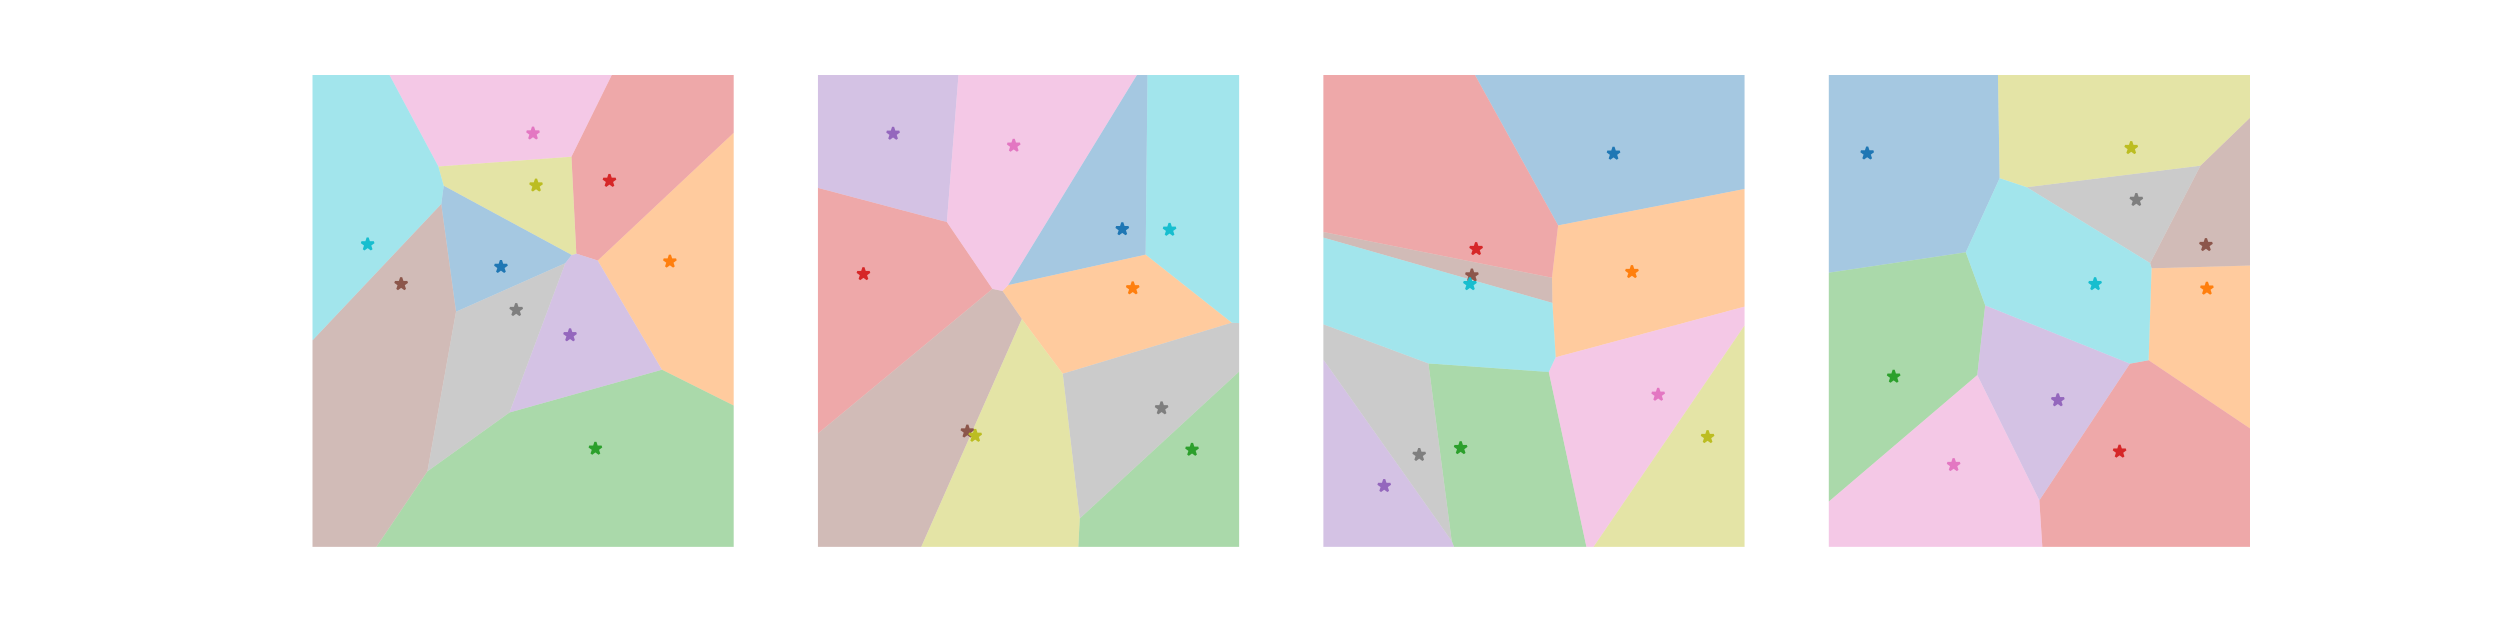 <?xml version="1.0" encoding="UTF-8"?>
<svg xmlns="http://www.w3.org/2000/svg" xmlns:xlink="http://www.w3.org/1999/xlink" width="1152pt" height="288pt" viewBox="0 0 1152 288" version="1.1">
<defs>
<clipPath id="clip1">
  <path d="M 275 34.559 L 338.086 34.559 L 338.086 237 L 275 237 Z M 275 34.559 "/>
</clipPath>
<clipPath id="clip2">
  <path d="M 144 170 L 338.086 170 L 338.086 252 L 144 252 Z M 144 170 "/>
</clipPath>
<clipPath id="clip3">
  <path d="M 263 34.559 L 338.086 34.559 L 338.086 121 L 263 121 Z M 263 34.559 "/>
</clipPath>
<clipPath id="clip4">
  <path d="M 144 94 L 211 94 L 211 252 L 144 252 Z M 144 94 "/>
</clipPath>
<clipPath id="clip5">
  <path d="M 144 34.559 L 334 34.559 L 334 77 L 144 77 Z M 144 34.559 "/>
</clipPath>
<clipPath id="clip6">
  <path d="M 144 34.559 L 205 34.559 L 205 206 L 144 206 Z M 144 34.559 "/>
</clipPath>
<clipPath id="clip7">
  <path d="M 464 34.559 L 529 34.559 L 529 132 L 464 132 Z M 464 34.559 "/>
</clipPath>
<clipPath id="clip8">
  <path d="M 488 130 L 570.992 130 L 570.992 252 L 488 252 Z M 488 130 "/>
</clipPath>
<clipPath id="clip9">
  <path d="M 376.906 63 L 458 63 L 458 234 L 376.906 234 Z M 376.906 63 "/>
</clipPath>
<clipPath id="clip10">
  <path d="M 376.906 34.559 L 450 34.559 L 450 103 L 376.906 103 Z M 376.906 34.559 "/>
</clipPath>
<clipPath id="clip11">
  <path d="M 376.906 133 L 471 133 L 471 252 L 376.906 252 Z M 376.906 133 "/>
</clipPath>
<clipPath id="clip12">
  <path d="M 436 34.559 L 570.992 34.559 L 570.992 135 L 436 135 Z M 436 34.559 "/>
</clipPath>
<clipPath id="clip13">
  <path d="M 489 148 L 570.992 148 L 570.992 239 L 489 239 Z M 489 148 "/>
</clipPath>
<clipPath id="clip14">
  <path d="M 403 146 L 498 146 L 498 252 L 403 252 Z M 403 146 "/>
</clipPath>
<clipPath id="clip15">
  <path d="M 527 34.559 L 570.992 34.559 L 570.992 151 L 527 151 Z M 527 34.559 "/>
</clipPath>
<clipPath id="clip16">
  <path d="M 637 34.559 L 803.895 34.559 L 803.895 104 L 637 104 Z M 637 34.559 "/>
</clipPath>
<clipPath id="clip17">
  <path d="M 715 58 L 803.895 58 L 803.895 165 L 715 165 Z M 715 58 "/>
</clipPath>
<clipPath id="clip18">
  <path d="M 658 167 L 738 167 L 738 252 L 658 252 Z M 658 167 "/>
</clipPath>
<clipPath id="clip19">
  <path d="M 609.809 34.559 L 718 34.559 L 718 128 L 609.809 128 Z M 609.809 34.559 "/>
</clipPath>
<clipPath id="clip20">
  <path d="M 609.809 34.559 L 759 34.559 L 759 252 L 609.809 252 Z M 609.809 34.559 "/>
</clipPath>
<clipPath id="clip21">
  <path d="M 609.809 100 L 716 100 L 716 140 L 609.809 140 Z M 609.809 100 "/>
</clipPath>
<clipPath id="clip22">
  <path d="M 713 139 L 803.895 139 L 803.895 252 L 713 252 Z M 713 139 "/>
</clipPath>
<clipPath id="clip23">
  <path d="M 609.809 143 L 669 143 L 669 250 L 609.809 250 Z M 609.809 143 "/>
</clipPath>
<clipPath id="clip24">
  <path d="M 731 34.559 L 803.895 34.559 L 803.895 252 L 731 252 Z M 731 34.559 "/>
</clipPath>
<clipPath id="clip25">
  <path d="M 609.809 76 L 717 76 L 717 172 L 609.809 172 Z M 609.809 76 "/>
</clipPath>
<clipPath id="clip26">
  <path d="M 842.715 34.559 L 922 34.559 L 922 140 L 842.715 140 Z M 842.715 34.559 "/>
</clipPath>
<clipPath id="clip27">
  <path d="M 990 119 L 1036.801 119 L 1036.801 252 L 990 252 Z M 990 119 "/>
</clipPath>
<clipPath id="clip28">
  <path d="M 842.715 116 L 915 116 L 915 252 L 842.715 252 Z M 842.715 116 "/>
</clipPath>
<clipPath id="clip29">
  <path d="M 939 165 L 1036.801 165 L 1036.801 252 L 939 252 Z M 939 165 "/>
</clipPath>
<clipPath id="clip30">
  <path d="M 990 34.559 L 1036.801 34.559 L 1036.801 124 L 990 124 Z M 990 34.559 "/>
</clipPath>
<clipPath id="clip31">
  <path d="M 842.715 172 L 951 172 L 951 252 L 842.715 252 Z M 842.715 172 "/>
</clipPath>
<clipPath id="clip32">
  <path d="M 918 34.559 L 1036.801 34.559 L 1036.801 87 L 918 87 Z M 918 34.559 "/>
</clipPath>
</defs>
<g id="surface1">
<path style=" stroke:none;fill-rule:nonzero;fill:rgb(12.157%,46.666%,70.587%);fill-opacity:0.4;" d="M 204.461 85.555 L 263.484 117.488 L 260.504 121.266 L 210.141 143.645 L 203.324 94.004 Z M 204.461 85.555 "/>
<g clip-path="url(#clip1)" clip-rule="nonzero">
<path style=" stroke:none;fill-rule:nonzero;fill:rgb(100%,49.803%,5.49%);fill-opacity:0.4;" d="M 305.012 170.352 L 437.117 236.344 L 386.266 15.934 L 275.434 120.059 Z M 305.012 170.352 "/>
</g>
<g clip-path="url(#clip2)" clip-rule="nonzero">
<path style=" stroke:none;fill-rule:nonzero;fill:rgb(17.255%,62.744%,17.255%);fill-opacity:0.4;" d="M 109.703 346.414 L 437.117 236.344 L 305.012 170.352 L 234.777 190.062 L 196.957 217.168 Z M 109.703 346.414 "/>
</g>
<g clip-path="url(#clip3)" clip-rule="nonzero">
<path style=" stroke:none;fill-rule:nonzero;fill:rgb(83.92%,15.294%,15.686%);fill-opacity:0.4;" d="M 263.312 72.215 L 265.562 116.895 L 275.434 120.059 L 386.266 15.934 L 333.293 -69.609 Z M 263.312 72.215 "/>
</g>
<path style=" stroke:none;fill-rule:nonzero;fill:rgb(58.038%,40.392%,74.117%);fill-opacity:0.4;" d="M 263.484 117.488 L 265.562 116.895 L 275.434 120.059 L 305.012 170.352 L 234.777 190.062 L 260.504 121.266 Z M 263.484 117.488 "/>
<g clip-path="url(#clip4)" clip-rule="nonzero">
<path style=" stroke:none;fill-rule:nonzero;fill:rgb(54.901%,33.725%,29.411%);fill-opacity:0.4;" d="M 98.195 205.305 L 109.703 346.414 L 196.957 217.168 L 210.141 143.645 L 203.324 94.004 Z M 98.195 205.305 "/>
</g>
<g clip-path="url(#clip5)" clip-rule="nonzero">
<path style=" stroke:none;fill-rule:nonzero;fill:rgb(89.018%,46.666%,76.077%);fill-opacity:0.4;" d="M 201.996 76.711 L 263.312 72.215 L 333.293 -69.609 L 127.703 -62.332 Z M 201.996 76.711 "/>
</g>
<path style=" stroke:none;fill-rule:nonzero;fill:rgb(49.803%,49.803%,49.803%);fill-opacity:0.4;" d="M 210.141 143.645 L 196.957 217.168 L 234.777 190.062 L 260.504 121.266 Z M 210.141 143.645 "/>
<path style=" stroke:none;fill-rule:nonzero;fill:rgb(73.724%,74.117%,13.333%);fill-opacity:0.4;" d="M 204.461 85.555 L 201.996 76.711 L 263.312 72.215 L 265.562 116.895 L 263.484 117.488 Z M 204.461 85.555 "/>
<g clip-path="url(#clip6)" clip-rule="nonzero">
<path style=" stroke:none;fill-rule:nonzero;fill:rgb(9.019%,74.509%,81.175%);fill-opacity:0.4;" d="M 98.195 205.305 L 203.324 94.004 L 204.461 85.555 L 201.996 76.711 L 127.703 -62.332 Z M 98.195 205.305 "/>
</g>
<path style="fill-rule:nonzero;fill:rgb(12.157%,46.666%,70.587%);fill-opacity:1;stroke-width:1;stroke-linecap:butt;stroke-linejoin:bevel;stroke:rgb(12.157%,46.666%,70.587%);stroke-opacity:1;stroke-miterlimit:10;" d="M 230.836 168.043 L 230.164 165.969 L 227.984 165.969 L 229.746 164.688 L 229.074 162.613 L 230.836 163.895 L 232.602 162.613 L 231.926 164.688 L 233.691 165.969 L 231.512 165.969 Z M 230.836 168.043 " transform="matrix(1,0,0,-1,0,288)"/>
<path style="fill-rule:nonzero;fill:rgb(100%,49.803%,5.49%);fill-opacity:1;stroke-width:1;stroke-linecap:butt;stroke-linejoin:bevel;stroke:rgb(100%,49.803%,5.49%);stroke-opacity:1;stroke-miterlimit:10;" d="M 308.684 170.504 L 308.008 168.43 L 305.828 168.43 L 307.594 167.148 L 306.918 165.078 L 308.684 166.359 L 310.445 165.078 L 309.773 167.148 L 311.535 168.43 L 309.355 168.43 Z M 308.684 170.504 " transform="matrix(1,0,0,-1,0,288)"/>
<path style="fill-rule:nonzero;fill:rgb(17.255%,62.744%,17.255%);fill-opacity:1;stroke-width:1;stroke-linecap:butt;stroke-linejoin:bevel;stroke:rgb(17.255%,62.744%,17.255%);stroke-opacity:1;stroke-miterlimit:10;" d="M 274.363 84.27 L 273.688 82.195 L 271.508 82.195 L 273.273 80.914 L 272.598 78.844 L 274.363 80.125 L 276.125 78.844 L 275.449 80.914 L 277.215 82.195 L 275.035 82.195 Z M 274.363 84.27 " transform="matrix(1,0,0,-1,0,288)"/>
<path style="fill-rule:nonzero;fill:rgb(83.92%,15.294%,15.686%);fill-opacity:1;stroke-width:1;stroke-linecap:butt;stroke-linejoin:bevel;stroke:rgb(83.92%,15.294%,15.686%);stroke-opacity:1;stroke-miterlimit:10;" d="M 280.84 207.699 L 280.168 205.625 L 277.988 205.625 L 279.75 204.344 L 279.078 202.27 L 280.84 203.551 L 282.605 202.27 L 281.93 204.344 L 283.695 205.625 L 281.516 205.625 Z M 280.84 207.699 " transform="matrix(1,0,0,-1,0,288)"/>
<path style="fill-rule:nonzero;fill:rgb(58.038%,40.392%,74.117%);fill-opacity:1;stroke-width:1;stroke-linecap:butt;stroke-linejoin:bevel;stroke:rgb(58.038%,40.392%,74.117%);stroke-opacity:1;stroke-miterlimit:10;" d="M 262.672 136.543 L 262 134.469 L 259.82 134.469 L 261.582 133.188 L 260.91 131.113 L 262.672 132.395 L 264.434 131.113 L 263.762 133.188 L 265.523 134.469 L 263.348 134.469 Z M 262.672 136.543 " transform="matrix(1,0,0,-1,0,288)"/>
<path style="fill-rule:nonzero;fill:rgb(54.901%,33.725%,29.411%);fill-opacity:1;stroke-width:1;stroke-linecap:butt;stroke-linejoin:bevel;stroke:rgb(54.901%,33.725%,29.411%);stroke-opacity:1;stroke-miterlimit:10;" d="M 184.852 160.117 L 184.176 158.043 L 181.996 158.043 L 183.762 156.762 L 183.086 154.688 L 184.852 155.969 L 186.613 154.688 L 185.941 156.762 L 187.703 158.043 L 185.523 158.043 Z M 184.852 160.117 " transform="matrix(1,0,0,-1,0,288)"/>
<path style="fill-rule:nonzero;fill:rgb(89.018%,46.666%,76.077%);fill-opacity:1;stroke-width:1;stroke-linecap:butt;stroke-linejoin:bevel;stroke:rgb(89.018%,46.666%,76.077%);stroke-opacity:1;stroke-miterlimit:10;" d="M 245.609 229.52 L 244.934 227.445 L 242.754 227.445 L 244.52 226.164 L 243.844 224.094 L 245.609 225.371 L 247.371 224.094 L 246.699 226.164 L 248.461 227.445 L 246.281 227.445 Z M 245.609 229.52 " transform="matrix(1,0,0,-1,0,288)"/>
<path style="fill-rule:nonzero;fill:rgb(49.803%,49.803%,49.803%);fill-opacity:1;stroke-width:1;stroke-linecap:butt;stroke-linejoin:bevel;stroke:rgb(49.803%,49.803%,49.803%);stroke-opacity:1;stroke-miterlimit:10;" d="M 237.867 148.184 L 237.191 146.109 L 235.012 146.109 L 236.777 144.828 L 236.102 142.758 L 237.867 144.039 L 239.629 142.758 L 238.957 144.828 L 240.719 146.109 L 238.539 146.109 Z M 237.867 148.184 " transform="matrix(1,0,0,-1,0,288)"/>
<path style="fill-rule:nonzero;fill:rgb(73.724%,74.117%,13.333%);fill-opacity:1;stroke-width:1;stroke-linecap:butt;stroke-linejoin:bevel;stroke:rgb(73.724%,74.117%,13.333%);stroke-opacity:1;stroke-miterlimit:10;" d="M 247.008 205.559 L 246.336 203.488 L 244.156 203.488 L 245.918 202.207 L 245.246 200.133 L 247.008 201.414 L 248.77 200.133 L 248.098 202.207 L 249.859 203.488 L 247.684 203.488 Z M 247.008 205.559 " transform="matrix(1,0,0,-1,0,288)"/>
<path style="fill-rule:nonzero;fill:rgb(9.019%,74.509%,81.175%);fill-opacity:1;stroke-width:1;stroke-linecap:butt;stroke-linejoin:bevel;stroke:rgb(9.019%,74.509%,81.175%);stroke-opacity:1;stroke-miterlimit:10;" d="M 169.41 178.418 L 168.738 176.348 L 166.559 176.348 L 168.32 175.066 L 167.648 172.992 L 169.41 174.273 L 171.176 172.992 L 170.5 175.066 L 172.266 176.348 L 170.086 176.348 Z M 169.41 178.418 " transform="matrix(1,0,0,-1,0,288)"/>
<g clip-path="url(#clip7)" clip-rule="nonzero">
<path style=" stroke:none;fill-rule:nonzero;fill:rgb(12.157%,46.666%,70.587%);fill-opacity:0.4;" d="M 464.539 131.387 L 528.879 26.367 L 527.922 117.336 Z M 464.539 131.387 "/>
</g>
<path style=" stroke:none;fill-rule:nonzero;fill:rgb(100%,49.803%,5.49%);fill-opacity:0.4;" d="M 461.973 134.074 L 470.875 146.984 L 489.691 172.207 L 567.602 148.691 L 527.922 117.336 L 464.539 131.387 Z M 461.973 134.074 "/>
<g clip-path="url(#clip8)" clip-rule="nonzero">
<path style=" stroke:none;fill-rule:nonzero;fill:rgb(17.255%,62.744%,17.255%);fill-opacity:0.4;" d="M 497.543 238.895 L 488.871 408.254 L 744.242 130.867 L 593.805 150.164 Z M 497.543 238.895 "/>
</g>
<g clip-path="url(#clip9)" clip-rule="nonzero">
<path style=" stroke:none;fill-rule:nonzero;fill:rgb(83.92%,15.294%,15.686%);fill-opacity:0.4;" d="M 335.566 234 L 457.305 133.125 L 436.328 102.312 L 288.977 63.266 Z M 335.566 234 "/>
</g>
<g clip-path="url(#clip10)" clip-rule="nonzero">
<path style=" stroke:none;fill-rule:nonzero;fill:rgb(58.038%,40.392%,74.117%);fill-opacity:0.4;" d="M 288.977 63.266 L 436.328 102.312 L 449.672 -66.668 Z M 288.977 63.266 "/>
</g>
<g clip-path="url(#clip11)" clip-rule="nonzero">
<path style=" stroke:none;fill-rule:nonzero;fill:rgb(54.901%,33.725%,29.411%);fill-opacity:0.4;" d="M 335.566 234 L 403.75 299.039 L 470.875 146.984 L 461.973 134.074 L 457.305 133.125 Z M 335.566 234 "/>
</g>
<g clip-path="url(#clip12)" clip-rule="nonzero">
<path style=" stroke:none;fill-rule:nonzero;fill:rgb(89.018%,46.666%,76.077%);fill-opacity:0.4;" d="M 436.328 102.312 L 457.305 133.125 L 461.973 134.074 L 464.539 131.387 L 528.879 26.367 L 594.59 -126.465 L 449.672 -66.668 Z M 436.328 102.312 "/>
</g>
<g clip-path="url(#clip13)" clip-rule="nonzero">
<path style=" stroke:none;fill-rule:nonzero;fill:rgb(49.803%,49.803%,49.803%);fill-opacity:0.4;" d="M 567.602 148.691 L 593.805 150.164 L 497.543 238.895 L 489.691 172.207 Z M 567.602 148.691 "/>
</g>
<g clip-path="url(#clip14)" clip-rule="nonzero">
<path style=" stroke:none;fill-rule:nonzero;fill:rgb(73.724%,74.117%,13.333%);fill-opacity:0.4;" d="M 403.75 299.039 L 488.871 408.254 L 497.543 238.895 L 489.691 172.207 L 470.875 146.984 Z M 403.75 299.039 "/>
</g>
<g clip-path="url(#clip15)" clip-rule="nonzero">
<path style=" stroke:none;fill-rule:nonzero;fill:rgb(9.019%,74.509%,81.175%);fill-opacity:0.4;" d="M 527.922 117.336 L 567.602 148.691 L 593.805 150.164 L 744.242 130.867 L 594.59 -126.465 L 528.879 26.367 Z M 527.922 117.336 "/>
</g>
<path style="fill-rule:nonzero;fill:rgb(12.157%,46.666%,70.587%);fill-opacity:1;stroke-width:1;stroke-linecap:butt;stroke-linejoin:bevel;stroke:rgb(12.157%,46.666%,70.587%);stroke-opacity:1;stroke-miterlimit:10;" d="M 517.152 185.43 L 516.477 183.359 L 514.297 183.359 L 516.062 182.078 L 515.387 180.004 L 517.152 181.285 L 518.914 180.004 L 518.242 182.078 L 520.004 183.359 L 517.824 183.359 Z M 517.152 185.43 " transform="matrix(1,0,0,-1,0,288)"/>
<path style="fill-rule:nonzero;fill:rgb(100%,49.803%,5.49%);fill-opacity:1;stroke-width:1;stroke-linecap:butt;stroke-linejoin:bevel;stroke:rgb(100%,49.803%,5.49%);stroke-opacity:1;stroke-miterlimit:10;" d="M 521.961 158.188 L 521.289 156.113 L 519.109 156.113 L 520.875 154.832 L 520.199 152.758 L 521.961 154.039 L 523.727 152.758 L 523.051 154.832 L 524.816 156.113 L 522.637 156.113 Z M 521.961 158.188 " transform="matrix(1,0,0,-1,0,288)"/>
<path style="fill-rule:nonzero;fill:rgb(17.255%,62.744%,17.255%);fill-opacity:1;stroke-width:1;stroke-linecap:butt;stroke-linejoin:bevel;stroke:rgb(17.255%,62.744%,17.255%);stroke-opacity:1;stroke-miterlimit:10;" d="M 549.293 83.785 L 548.617 81.711 L 546.438 81.711 L 548.203 80.43 L 547.527 78.359 L 549.293 79.641 L 551.055 78.359 L 550.383 80.43 L 552.145 81.711 L 549.965 81.711 Z M 549.293 83.785 " transform="matrix(1,0,0,-1,0,288)"/>
<path style="fill-rule:nonzero;fill:rgb(83.92%,15.294%,15.686%);fill-opacity:1;stroke-width:1;stroke-linecap:butt;stroke-linejoin:bevel;stroke:rgb(83.92%,15.294%,15.686%);stroke-opacity:1;stroke-miterlimit:10;" d="M 397.875 164.734 L 397.199 162.66 L 395.02 162.66 L 396.785 161.379 L 396.109 159.305 L 397.875 160.586 L 399.637 159.305 L 398.965 161.379 L 400.727 162.66 L 398.547 162.66 Z M 397.875 164.734 " transform="matrix(1,0,0,-1,0,288)"/>
<path style="fill-rule:nonzero;fill:rgb(58.038%,40.392%,74.117%);fill-opacity:1;stroke-width:1;stroke-linecap:butt;stroke-linejoin:bevel;stroke:rgb(58.038%,40.392%,74.117%);stroke-opacity:1;stroke-miterlimit:10;" d="M 411.527 229.406 L 410.855 227.332 L 408.676 227.332 L 410.438 226.051 L 409.766 223.98 L 411.527 225.262 L 413.289 223.98 L 412.617 226.051 L 414.379 227.332 L 412.199 227.332 Z M 411.527 229.406 " transform="matrix(1,0,0,-1,0,288)"/>
<path style="fill-rule:nonzero;fill:rgb(54.901%,33.725%,29.411%);fill-opacity:1;stroke-width:1;stroke-linecap:butt;stroke-linejoin:bevel;stroke:rgb(54.901%,33.725%,29.411%);stroke-opacity:1;stroke-miterlimit:10;" d="M 445.758 92.203 L 445.086 90.129 L 442.906 90.129 L 444.668 88.848 L 443.996 86.777 L 445.758 88.059 L 447.52 86.777 L 446.848 88.848 L 448.609 90.129 L 446.43 90.129 Z M 445.758 92.203 " transform="matrix(1,0,0,-1,0,288)"/>
<path style="fill-rule:nonzero;fill:rgb(89.018%,46.666%,76.077%);fill-opacity:1;stroke-width:1;stroke-linecap:butt;stroke-linejoin:bevel;stroke:rgb(89.018%,46.666%,76.077%);stroke-opacity:1;stroke-miterlimit:10;" d="M 467.125 223.898 L 466.449 221.824 L 464.27 221.824 L 466.035 220.543 L 465.359 218.469 L 467.125 219.75 L 468.887 218.469 L 468.215 220.543 L 469.977 221.824 L 467.797 221.824 Z M 467.125 223.898 " transform="matrix(1,0,0,-1,0,288)"/>
<path style="fill-rule:nonzero;fill:rgb(49.803%,49.803%,49.803%);fill-opacity:1;stroke-width:1;stroke-linecap:butt;stroke-linejoin:bevel;stroke:rgb(49.803%,49.803%,49.803%);stroke-opacity:1;stroke-miterlimit:10;" d="M 535.258 102.895 L 534.586 100.82 L 532.406 100.82 L 534.168 99.539 L 533.496 97.469 L 535.258 98.75 L 537.023 97.469 L 536.348 99.539 L 538.109 100.82 L 535.934 100.82 Z M 535.258 102.895 " transform="matrix(1,0,0,-1,0,288)"/>
<path style="fill-rule:nonzero;fill:rgb(73.724%,74.117%,13.333%);fill-opacity:1;stroke-width:1;stroke-linecap:butt;stroke-linejoin:bevel;stroke:rgb(73.724%,74.117%,13.333%);stroke-opacity:1;stroke-miterlimit:10;" d="M 449.363 90.203 L 448.691 88.133 L 446.512 88.133 L 448.273 86.852 L 447.602 84.777 L 449.363 86.059 L 451.129 84.777 L 450.453 86.852 L 452.219 88.133 L 450.039 88.133 Z M 449.363 90.203 " transform="matrix(1,0,0,-1,0,288)"/>
<path style="fill-rule:nonzero;fill:rgb(9.019%,74.509%,81.175%);fill-opacity:1;stroke-width:1;stroke-linecap:butt;stroke-linejoin:bevel;stroke:rgb(9.019%,74.509%,81.175%);stroke-opacity:1;stroke-miterlimit:10;" d="M 538.934 185.145 L 538.262 183.07 L 536.082 183.07 L 537.844 181.789 L 537.172 179.715 L 538.934 180.996 L 540.699 179.715 L 540.023 181.789 L 541.789 183.07 L 539.609 183.07 Z M 538.934 185.145 " transform="matrix(1,0,0,-1,0,288)"/>
<g clip-path="url(#clip16)" clip-rule="nonzero">
<path style=" stroke:none;fill-rule:nonzero;fill:rgb(12.157%,46.666%,70.587%);fill-opacity:0.4;" d="M 717.996 103.867 L 952.477 58.031 L 1094.922 -1.32 L 637.957 -40.871 Z M 717.996 103.867 "/>
</g>
<g clip-path="url(#clip17)" clip-rule="nonzero">
<path style=" stroke:none;fill-rule:nonzero;fill:rgb(100%,49.803%,5.49%);fill-opacity:0.4;" d="M 715.164 128 L 717.996 103.867 L 952.477 58.031 L 811.121 139.352 L 716.852 164.641 L 715.359 139.605 Z M 715.164 128 "/>
</g>
<g clip-path="url(#clip18)" clip-rule="nonzero">
<path style=" stroke:none;fill-rule:nonzero;fill:rgb(17.255%,62.744%,17.255%);fill-opacity:0.4;" d="M 713.684 171.41 L 658.195 167.469 L 668.949 249.328 L 737.797 423.605 L 731.809 255.625 Z M 713.684 171.41 "/>
</g>
<g clip-path="url(#clip19)" clip-rule="nonzero">
<path style=" stroke:none;fill-rule:nonzero;fill:rgb(83.92%,15.294%,15.686%);fill-opacity:0.4;" d="M 467.465 76.066 L 579.348 100.82 L 715.164 128 L 717.996 103.867 L 637.957 -40.871 L 328.078 8.211 Z M 467.465 76.066 "/>
</g>
<g clip-path="url(#clip20)" clip-rule="nonzero">
<path style=" stroke:none;fill-rule:nonzero;fill:rgb(58.038%,40.392%,74.117%);fill-opacity:0.4;" d="M 758.148 592.336 L 737.797 423.605 L 668.949 249.328 L 594.18 143.609 L 467.465 76.066 L 328.078 8.211 Z M 758.148 592.336 "/>
</g>
<g clip-path="url(#clip21)" clip-rule="nonzero">
<path style=" stroke:none;fill-rule:nonzero;fill:rgb(54.901%,33.725%,29.411%);fill-opacity:0.4;" d="M 715.164 128 L 715.359 139.605 L 579.348 100.82 Z M 715.164 128 "/>
</g>
<g clip-path="url(#clip22)" clip-rule="nonzero">
<path style=" stroke:none;fill-rule:nonzero;fill:rgb(89.018%,46.666%,76.077%);fill-opacity:0.4;" d="M 716.852 164.641 L 811.121 139.352 L 731.809 255.625 L 713.684 171.41 Z M 716.852 164.641 "/>
</g>
<g clip-path="url(#clip23)" clip-rule="nonzero">
<path style=" stroke:none;fill-rule:nonzero;fill:rgb(49.803%,49.803%,49.803%);fill-opacity:0.4;" d="M 658.195 167.469 L 594.18 143.609 L 668.949 249.328 Z M 658.195 167.469 "/>
</g>
<g clip-path="url(#clip24)" clip-rule="nonzero">
<path style=" stroke:none;fill-rule:nonzero;fill:rgb(73.724%,74.117%,13.333%);fill-opacity:0.4;" d="M 731.809 255.625 L 737.797 423.605 L 758.148 592.336 L 1094.922 -1.32 L 952.477 58.031 L 811.121 139.352 Z M 731.809 255.625 "/>
</g>
<g clip-path="url(#clip25)" clip-rule="nonzero">
<path style=" stroke:none;fill-rule:nonzero;fill:rgb(9.019%,74.509%,81.175%);fill-opacity:0.4;" d="M 579.348 100.82 L 467.465 76.066 L 594.18 143.609 L 658.195 167.469 L 713.684 171.41 L 716.852 164.641 L 715.359 139.605 Z M 579.348 100.82 "/>
</g>
<path style="fill-rule:nonzero;fill:rgb(12.157%,46.666%,70.587%);fill-opacity:1;stroke-width:1;stroke-linecap:butt;stroke-linejoin:bevel;stroke:rgb(12.157%,46.666%,70.587%);stroke-opacity:1;stroke-miterlimit:10;" d="M 743.512 220.215 L 742.84 218.145 L 740.66 218.145 L 742.422 216.863 L 741.75 214.789 L 743.512 216.07 L 745.273 214.789 L 744.602 216.863 L 746.363 218.145 L 744.184 218.145 Z M 743.512 220.215 " transform="matrix(1,0,0,-1,0,288)"/>
<path style="fill-rule:nonzero;fill:rgb(100%,49.803%,5.49%);fill-opacity:1;stroke-width:1;stroke-linecap:butt;stroke-linejoin:bevel;stroke:rgb(100%,49.803%,5.49%);stroke-opacity:1;stroke-miterlimit:10;" d="M 752.004 165.688 L 751.332 163.613 L 749.152 163.613 L 750.914 162.332 L 750.242 160.262 L 752.004 161.539 L 753.766 160.262 L 753.094 162.332 L 754.855 163.613 L 752.676 163.613 Z M 752.004 165.688 " transform="matrix(1,0,0,-1,0,288)"/>
<path style="fill-rule:nonzero;fill:rgb(17.255%,62.744%,17.255%);fill-opacity:1;stroke-width:1;stroke-linecap:butt;stroke-linejoin:bevel;stroke:rgb(17.255%,62.744%,17.255%);stroke-opacity:1;stroke-miterlimit:10;" d="M 673.07 84.555 L 672.395 82.48 L 670.215 82.48 L 671.98 81.199 L 671.305 79.125 L 673.07 80.406 L 674.832 79.125 L 674.16 81.199 L 675.922 82.48 L 673.742 82.48 Z M 673.07 84.555 " transform="matrix(1,0,0,-1,0,288)"/>
<path style="fill-rule:nonzero;fill:rgb(83.92%,15.294%,15.686%);fill-opacity:1;stroke-width:1;stroke-linecap:butt;stroke-linejoin:bevel;stroke:rgb(83.92%,15.294%,15.686%);stroke-opacity:1;stroke-miterlimit:10;" d="M 680.195 176.27 L 679.52 174.195 L 677.34 174.195 L 679.105 172.914 L 678.43 170.84 L 680.195 172.121 L 681.957 170.84 L 681.285 172.914 L 683.047 174.195 L 680.867 174.195 Z M 680.195 176.27 " transform="matrix(1,0,0,-1,0,288)"/>
<path style="fill-rule:nonzero;fill:rgb(58.038%,40.392%,74.117%);fill-opacity:1;stroke-width:1;stroke-linecap:butt;stroke-linejoin:bevel;stroke:rgb(58.038%,40.392%,74.117%);stroke-opacity:1;stroke-miterlimit:10;" d="M 637.844 67.086 L 637.172 65.016 L 634.992 65.016 L 636.754 63.734 L 636.082 61.66 L 637.844 62.941 L 639.609 61.66 L 638.934 63.734 L 640.699 65.016 L 638.52 65.016 Z M 637.844 67.086 " transform="matrix(1,0,0,-1,0,288)"/>
<path style="fill-rule:nonzero;fill:rgb(54.901%,33.725%,29.411%);fill-opacity:1;stroke-width:1;stroke-linecap:butt;stroke-linejoin:bevel;stroke:rgb(54.901%,33.725%,29.411%);stroke-opacity:1;stroke-miterlimit:10;" d="M 678.254 164.117 L 677.582 162.043 L 675.402 162.043 L 677.168 160.762 L 676.492 158.688 L 678.254 159.969 L 680.02 158.688 L 679.344 160.762 L 681.109 162.043 L 678.93 162.043 Z M 678.254 164.117 " transform="matrix(1,0,0,-1,0,288)"/>
<path style="fill-rule:nonzero;fill:rgb(89.018%,46.666%,76.077%);fill-opacity:1;stroke-width:1;stroke-linecap:butt;stroke-linejoin:bevel;stroke:rgb(89.018%,46.666%,76.077%);stroke-opacity:1;stroke-miterlimit:10;" d="M 764.09 109.137 L 763.418 107.062 L 761.238 107.062 L 763 105.781 L 762.328 103.707 L 764.09 104.988 L 765.855 103.707 L 765.18 105.781 L 766.945 107.062 L 764.766 107.062 Z M 764.09 109.137 " transform="matrix(1,0,0,-1,0,288)"/>
<path style="fill-rule:nonzero;fill:rgb(49.803%,49.803%,49.803%);fill-opacity:1;stroke-width:1;stroke-linecap:butt;stroke-linejoin:bevel;stroke:rgb(49.803%,49.803%,49.803%);stroke-opacity:1;stroke-miterlimit:10;" d="M 653.973 81.406 L 653.301 79.332 L 651.121 79.332 L 652.883 78.051 L 652.211 75.977 L 653.973 77.258 L 655.738 75.977 L 655.062 78.051 L 656.828 79.332 L 654.648 79.332 Z M 653.973 81.406 " transform="matrix(1,0,0,-1,0,288)"/>
<path style="fill-rule:nonzero;fill:rgb(73.724%,74.117%,13.333%);fill-opacity:1;stroke-width:1;stroke-linecap:butt;stroke-linejoin:bevel;stroke:rgb(73.724%,74.117%,13.333%);stroke-opacity:1;stroke-miterlimit:10;" d="M 786.855 89.645 L 786.184 87.57 L 784.004 87.57 L 785.766 86.289 L 785.094 84.219 L 786.855 85.5 L 788.621 84.219 L 787.945 86.289 L 789.711 87.57 L 787.531 87.57 Z M 786.855 89.645 " transform="matrix(1,0,0,-1,0,288)"/>
<path style="fill-rule:nonzero;fill:rgb(9.019%,74.509%,81.175%);fill-opacity:1;stroke-width:1;stroke-linecap:butt;stroke-linejoin:bevel;stroke:rgb(9.019%,74.509%,81.175%);stroke-opacity:1;stroke-miterlimit:10;" d="M 677.344 160.094 L 676.668 158.02 L 674.488 158.02 L 676.254 156.742 L 675.578 154.668 L 677.344 155.949 L 679.105 154.668 L 678.434 156.742 L 680.195 158.02 L 678.016 158.02 Z M 677.344 160.094 " transform="matrix(1,0,0,-1,0,288)"/>
<g clip-path="url(#clip26)" clip-rule="nonzero">
<path style=" stroke:none;fill-rule:nonzero;fill:rgb(12.157%,46.666%,70.587%);fill-opacity:0.4;" d="M 750.656 139.355 L 905.84 116.254 L 921.441 82.105 L 918.578 -93.25 Z M 750.656 139.355 "/>
</g>
<g clip-path="url(#clip27)" clip-rule="nonzero">
<path style=" stroke:none;fill-rule:nonzero;fill:rgb(100%,49.803%,5.49%);fill-opacity:0.4;" d="M 1124.301 256.258 L 1147.945 119.281 L 991.445 123.625 L 990.082 165.988 Z M 1124.301 256.258 "/>
</g>
<g clip-path="url(#clip28)" clip-rule="nonzero">
<path style=" stroke:none;fill-rule:nonzero;fill:rgb(17.255%,62.744%,17.255%);fill-opacity:0.4;" d="M 786.516 279.016 L 911.121 172.848 L 914.797 140.723 L 905.84 116.254 L 750.656 139.355 Z M 786.516 279.016 "/>
</g>
<g clip-path="url(#clip29)" clip-rule="nonzero">
<path style=" stroke:none;fill-rule:nonzero;fill:rgb(83.92%,15.294%,15.686%);fill-opacity:0.4;" d="M 950.988 405.508 L 1124.301 256.258 L 990.082 165.988 L 981.465 167.57 L 939.719 230.578 Z M 950.988 405.508 "/>
</g>
<path style=" stroke:none;fill-rule:nonzero;fill:rgb(58.038%,40.392%,74.117%);fill-opacity:0.4;" d="M 981.465 167.57 L 914.797 140.723 L 911.121 172.848 L 939.719 230.578 Z M 981.465 167.57 "/>
<g clip-path="url(#clip30)" clip-rule="nonzero">
<path style=" stroke:none;fill-rule:nonzero;fill:rgb(54.901%,33.725%,29.411%);fill-opacity:0.4;" d="M 990.777 121.25 L 991.445 123.625 L 1147.945 119.281 L 1132.461 -38.262 L 1013.961 76.34 Z M 990.777 121.25 "/>
</g>
<g clip-path="url(#clip31)" clip-rule="nonzero">
<path style=" stroke:none;fill-rule:nonzero;fill:rgb(89.018%,46.666%,76.077%);fill-opacity:0.4;" d="M 786.516 279.016 L 950.988 405.508 L 939.719 230.578 L 911.121 172.848 Z M 786.516 279.016 "/>
</g>
<path style=" stroke:none;fill-rule:nonzero;fill:rgb(49.803%,49.803%,49.803%);fill-opacity:0.4;" d="M 1013.961 76.34 L 933.887 86.254 L 990.777 121.25 Z M 1013.961 76.34 "/>
<g clip-path="url(#clip32)" clip-rule="nonzero">
<path style=" stroke:none;fill-rule:nonzero;fill:rgb(73.724%,74.117%,13.333%);fill-opacity:0.4;" d="M 921.441 82.105 L 933.887 86.254 L 1013.961 76.34 L 1132.461 -38.262 L 918.578 -93.25 Z M 921.441 82.105 "/>
</g>
<path style=" stroke:none;fill-rule:nonzero;fill:rgb(9.019%,74.509%,81.175%);fill-opacity:0.4;" d="M 990.777 121.25 L 933.887 86.254 L 921.441 82.105 L 905.84 116.254 L 914.797 140.723 L 981.465 167.57 L 990.082 165.988 L 991.445 123.625 Z M 990.777 121.25 "/>
<path style="fill-rule:nonzero;fill:rgb(12.157%,46.666%,70.587%);fill-opacity:1;stroke-width:1;stroke-linecap:butt;stroke-linejoin:bevel;stroke:rgb(12.157%,46.666%,70.587%);stroke-opacity:1;stroke-miterlimit:10;" d="M 860.398 220.316 L 859.727 218.246 L 857.547 218.246 L 859.309 216.965 L 858.637 214.891 L 860.398 216.172 L 862.164 214.891 L 861.488 216.965 L 863.254 218.246 L 861.074 218.246 Z M 860.398 220.316 " transform="matrix(1,0,0,-1,0,288)"/>
<path style="fill-rule:nonzero;fill:rgb(100%,49.803%,5.49%);fill-opacity:1;stroke-width:1;stroke-linecap:butt;stroke-linejoin:bevel;stroke:rgb(100%,49.803%,5.49%);stroke-opacity:1;stroke-miterlimit:10;" d="M 1016.945 158.031 L 1016.273 155.957 L 1014.094 155.957 L 1015.855 154.676 L 1015.184 152.602 L 1016.945 153.883 L 1018.707 152.602 L 1018.035 154.676 L 1019.797 155.957 L 1017.617 155.957 Z M 1016.945 158.031 " transform="matrix(1,0,0,-1,0,288)"/>
<path style="fill-rule:nonzero;fill:rgb(17.255%,62.744%,17.255%);fill-opacity:1;stroke-width:1;stroke-linecap:butt;stroke-linejoin:bevel;stroke:rgb(17.255%,62.744%,17.255%);stroke-opacity:1;stroke-miterlimit:10;" d="M 872.598 117.461 L 871.926 115.387 L 869.746 115.387 L 871.508 114.105 L 870.836 112.031 L 872.598 113.312 L 874.363 112.031 L 873.688 114.105 L 875.453 115.387 L 873.273 115.387 Z M 872.598 117.461 " transform="matrix(1,0,0,-1,0,288)"/>
<path style="fill-rule:nonzero;fill:rgb(83.92%,15.294%,15.686%);fill-opacity:1;stroke-width:1;stroke-linecap:butt;stroke-linejoin:bevel;stroke:rgb(83.92%,15.294%,15.686%);stroke-opacity:1;stroke-miterlimit:10;" d="M 976.703 82.93 L 976.027 80.855 L 973.848 80.855 L 975.613 79.574 L 974.938 77.504 L 976.703 78.785 L 978.465 77.504 L 977.793 79.574 L 979.555 80.855 L 977.375 80.855 Z M 976.703 82.93 " transform="matrix(1,0,0,-1,0,288)"/>
<path style="fill-rule:nonzero;fill:rgb(58.038%,40.392%,74.117%);fill-opacity:1;stroke-width:1;stroke-linecap:butt;stroke-linejoin:bevel;stroke:rgb(58.038%,40.392%,74.117%);stroke-opacity:1;stroke-miterlimit:10;" d="M 948.242 106.594 L 947.57 104.523 L 945.391 104.523 L 947.152 103.242 L 946.48 101.168 L 948.242 102.449 L 950.008 101.168 L 949.332 103.242 L 951.098 104.523 L 948.918 104.523 Z M 948.242 106.594 " transform="matrix(1,0,0,-1,0,288)"/>
<path style="fill-rule:nonzero;fill:rgb(54.901%,33.725%,29.411%);fill-opacity:1;stroke-width:1;stroke-linecap:butt;stroke-linejoin:bevel;stroke:rgb(54.901%,33.725%,29.411%);stroke-opacity:1;stroke-miterlimit:10;" d="M 1016.5 178.121 L 1015.828 176.051 L 1013.648 176.051 L 1015.41 174.77 L 1014.738 172.695 L 1016.5 173.977 L 1018.266 172.695 L 1017.59 174.77 L 1019.355 176.051 L 1017.176 176.051 Z M 1016.5 178.121 " transform="matrix(1,0,0,-1,0,288)"/>
<path style="fill-rule:nonzero;fill:rgb(89.018%,46.666%,76.077%);fill-opacity:1;stroke-width:1;stroke-linecap:butt;stroke-linejoin:bevel;stroke:rgb(89.018%,46.666%,76.077%);stroke-opacity:1;stroke-miterlimit:10;" d="M 900.234 76.746 L 899.562 74.672 L 897.383 74.672 L 899.145 73.391 L 898.473 71.32 L 900.234 72.602 L 902 71.32 L 901.324 73.391 L 903.09 74.672 L 900.91 74.672 Z M 900.234 76.746 " transform="matrix(1,0,0,-1,0,288)"/>
<path style="fill-rule:nonzero;fill:rgb(49.803%,49.803%,49.803%);fill-opacity:1;stroke-width:1;stroke-linecap:butt;stroke-linejoin:bevel;stroke:rgb(49.803%,49.803%,49.803%);stroke-opacity:1;stroke-miterlimit:10;" d="M 984.426 198.906 L 983.754 196.832 L 981.574 196.832 L 983.336 195.551 L 982.664 193.477 L 984.426 194.758 L 986.188 193.477 L 985.516 195.551 L 987.277 196.832 L 985.098 196.832 Z M 984.426 198.906 " transform="matrix(1,0,0,-1,0,288)"/>
<path style="fill-rule:nonzero;fill:rgb(73.724%,74.117%,13.333%);fill-opacity:1;stroke-width:1;stroke-linecap:butt;stroke-linejoin:bevel;stroke:rgb(73.724%,74.117%,13.333%);stroke-opacity:1;stroke-miterlimit:10;" d="M 982.066 222.809 L 981.395 220.738 L 979.215 220.738 L 980.977 219.457 L 980.305 217.383 L 982.066 218.664 L 983.832 217.383 L 983.156 219.457 L 984.922 220.738 L 982.742 220.738 Z M 982.066 222.809 " transform="matrix(1,0,0,-1,0,288)"/>
<path style="fill-rule:nonzero;fill:rgb(9.019%,74.509%,81.175%);fill-opacity:1;stroke-width:1;stroke-linecap:butt;stroke-linejoin:bevel;stroke:rgb(9.019%,74.509%,81.175%);stroke-opacity:1;stroke-miterlimit:10;" d="M 965.41 160.109 L 964.738 158.035 L 962.559 158.035 L 964.32 156.754 L 963.648 154.68 L 965.41 155.961 L 967.176 154.68 L 966.5 156.754 L 968.266 158.035 L 966.086 158.035 Z M 965.41 160.109 " transform="matrix(1,0,0,-1,0,288)"/>
</g>
</svg>
